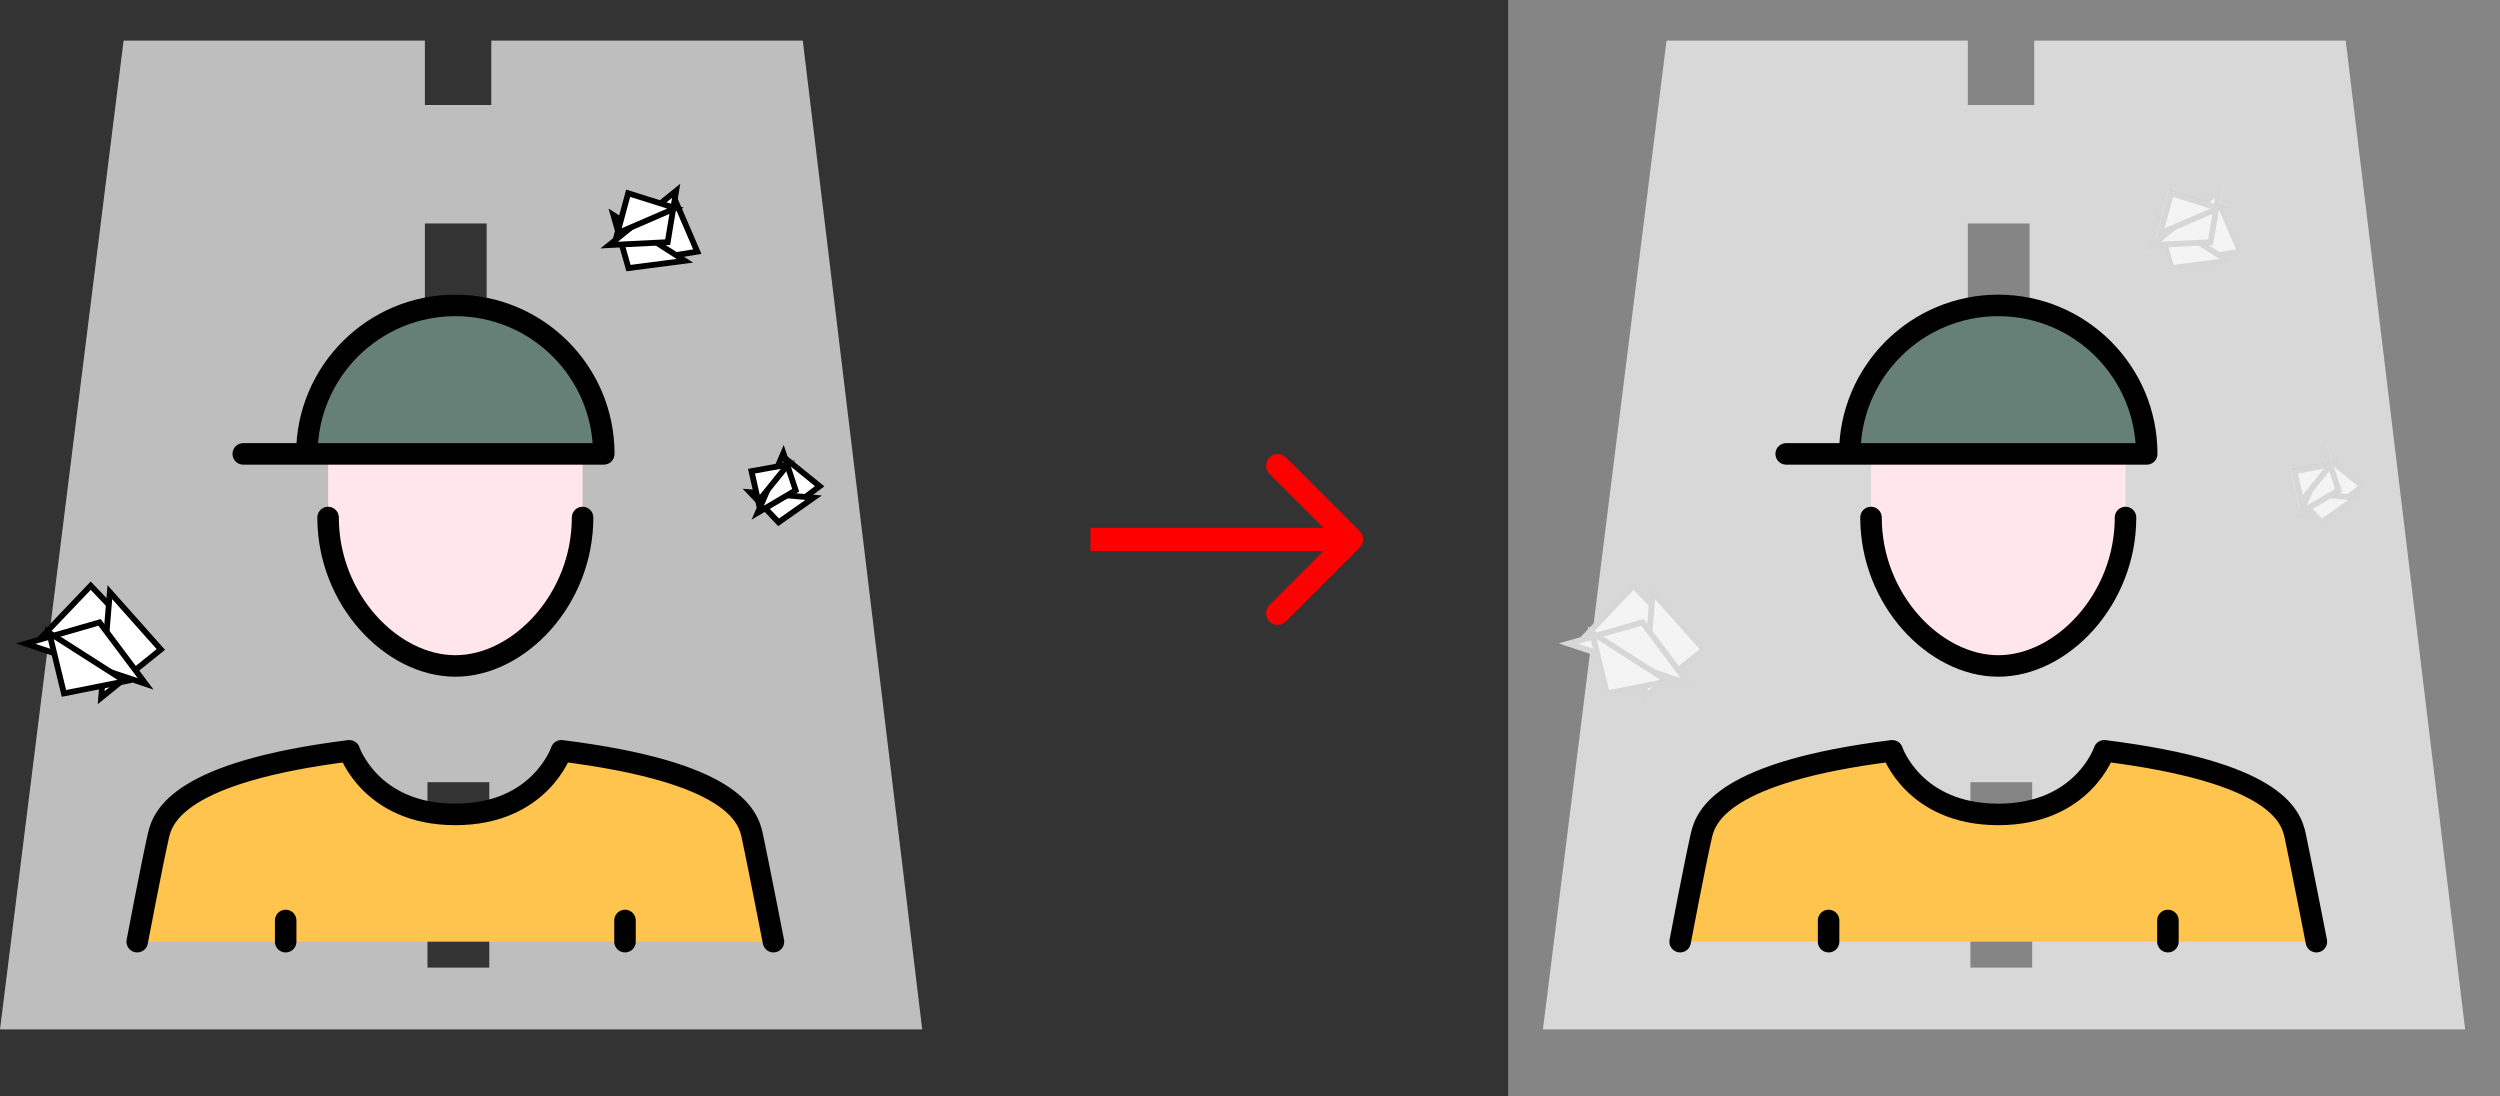 <svg width="431" height="189" viewBox="0 0 431 189" fill="none" xmlns="http://www.w3.org/2000/svg">
<rect x="0" y="0" width="431" height="189" fill="#333333" stroke="none"/>
<path d="M234.414 91.586C235.195 92.367 235.195 93.633 234.414 94.414L221.686 107.142C220.905 107.923 219.639 107.923 218.858 107.142C218.077 106.361 218.077 105.095 218.858 104.314L230.171 93L218.858 81.686C218.077 80.905 218.077 79.639 218.858 78.858C219.639 78.077 220.905 78.077 221.686 78.858L234.414 91.586ZM188 91H233V95H188V91Z" fill="#FF0000"/>
<path fill-rule="evenodd" clip-rule="evenodd" d="M138.401 7L84.696 7V18.102H73.249V7H21.309L0 177.471H158.99L138.401 7ZM84.351 166.816H73.697V134.853H84.351V166.816ZM84.351 113.992H73.697V81.581H84.351V113.992ZM73.249 59.835V38.526H83.903V59.835H73.249Z" fill="#BEBEBE"/>
<mask id="mask0_1060_6656" style="mask-type:luminance" maskUnits="userSpaceOnUse" x="20" y="49" width="117" height="117">
<path d="M137 49H20V166H137V49Z" fill="white"/>
</mask>
<g mask="url(#mask0_1060_6656)">
<path d="M107.75 162.344H49.25H23.656C23.656 162.344 26.179 149.108 27.312 144.062C28.08 140.699 30.969 133.094 60.219 129.438C60.219 129.438 63.875 140.406 78.5 140.406C93.125 140.406 96.781 129.438 96.781 129.438C126.031 133.094 128.92 140.479 129.688 144.062C130.748 149.108 133.344 162.344 133.344 162.344H107.75Z" fill="#FFC44D"/>
<path d="M104.094 78.25H100.438H56.562H52.906C52.906 64.1 64.35 52.656 78.5 52.656C92.65 52.656 104.094 64.1 104.094 78.25Z" fill="#668077"/>
<path d="M100.438 78.25V89.219C100.438 103.368 89.469 114.812 78.5 114.812C67.531 114.812 56.562 103.368 56.562 89.219V78.25H100.438Z" fill="#FFE6EA"/>
<path d="M23.656 162.344C23.656 162.344 26.168 149.104 27.312 144.062C28.073 140.71 30.969 133.094 60.219 129.438C60.219 129.438 63.875 140.406 78.5 140.406C93.125 140.406 96.781 129.438 96.781 129.438C126.031 133.094 128.927 140.483 129.688 144.062C130.762 149.123 133.344 162.344 133.344 162.344M56.562 89.219C56.562 103.354 67.531 114.812 78.5 114.812C89.469 114.812 100.438 103.354 100.438 89.219M49.25 158.688V162.344M107.75 158.688V162.344M41.938 78.25H104.094C104.094 64.115 92.635 52.656 78.5 52.656C64.365 52.656 52.906 64.115 52.906 78.25" stroke="black" stroke-width="3.708" stroke-linecap="round" stroke-linejoin="round"/>
</g>
<path d="M6.514 110.54L15.638 100.974L24.762 110.54H6.514Z" fill="white" stroke="black"/>
<path d="M18.941 102.087L27.725 111.965L17.444 120.273L18.941 102.087Z" fill="white" stroke="black"/>
<path d="M4.43 110.961L17.164 107.301L25.11 117.904L4.43 110.961Z" fill="white" stroke="black"/>
<path d="M21.565 117.453L11.025 119.544L8.493 109.102L21.565 117.453Z" fill="white" stroke="black"/>
<path d="M135.512 79.127L141.308 83.827L135.349 88.32L135.512 79.127Z" fill="white" stroke="black"/>
<path d="M140.272 85.802L134.23 90.046L129.302 84.867L140.272 85.802Z" fill="white" stroke="black"/>
<path d="M135.052 78.117L137.172 84.524L130.635 88.384L135.052 78.117Z" fill="white" stroke="black"/>
<path d="M130.723 86.442L129.559 81.231L135.851 80.095L130.723 86.442Z" fill="white" stroke="black"/>
<path d="M116.313 34.316L120.211 43.381L110.473 44.978L116.313 34.316Z" fill="white" stroke="black"/>
<path d="M118.076 44.959L108.352 46.219L105.755 37.089L118.076 44.959Z" fill="white" stroke="black"/>
<path d="M116.574 32.891L115.108 41.747L105.023 42.251L116.574 32.891Z" fill="white" stroke="black"/>
<path d="M106.432 40.217L108.295 33.314L116.463 35.884L106.432 40.217Z" fill="white" stroke="black"/>
<path fill-rule="evenodd" clip-rule="evenodd" d="M404.401 7L350.696 7V18.102H339.249V7H287.309L266 177.471H424.99L404.401 7ZM350.351 166.816H339.697V134.853H350.351V166.816ZM350.351 113.992H339.697V81.581H350.351V113.992ZM339.249 59.835V38.526H349.903V59.835H339.249Z" fill="#BEBEBE"/>
<path d="M281.638 100.25L291.93 111.04H271.346L281.638 100.25Z" fill="#ECECEC"/>
<path d="M272.514 110.54L281.638 100.974L290.762 110.54H272.514Z" stroke="black" stroke-opacity="0.2"/>
<path d="M294.447 112.024L282.85 121.396L284.538 100.882L294.447 112.024Z" fill="#ECECEC"/>
<path d="M284.941 102.087L293.725 111.965L283.444 120.273L284.941 102.087Z" stroke="black" stroke-opacity="0.2"/>
<path d="M283.358 106.726L292.474 118.889L268.749 110.924L283.358 106.726Z" fill="#ECECEC"/>
<path d="M270.43 110.961L283.164 107.301L291.11 117.904L270.43 110.961Z" stroke="black" stroke-opacity="0.2"/>
<path d="M276.652 120.128L273.713 108.011L288.882 117.701L276.652 120.128Z" fill="#ECECEC"/>
<path d="M287.565 117.453L277.025 119.544L274.493 109.102L287.565 117.453Z" stroke="black" stroke-opacity="0.2"/>
<path d="M408.12 83.841L400.831 89.337L401.03 78.093L408.12 83.841Z" fill="#ECECEC"/>
<path d="M401.512 79.127L407.308 83.827L401.349 88.32L401.512 79.127Z" stroke="black" stroke-opacity="0.2"/>
<path d="M400.153 90.701L394.019 84.256L407.672 85.419L400.153 90.701Z" fill="#ECECEC"/>
<path d="M406.272 85.802L400.23 90.046L395.302 84.867L406.272 85.802Z" stroke="black" stroke-opacity="0.2"/>
<path d="M403.788 84.706L395.596 89.543L401.132 76.676L403.788 84.706Z" fill="#ECECEC"/>
<path d="M401.052 78.117L403.172 84.524L396.635 88.384L401.052 78.117Z" stroke="black" stroke-opacity="0.2"/>
<path d="M394.925 80.885L403.028 79.422L396.425 87.594L394.925 80.885Z" fill="#ECECEC"/>
<path d="M396.723 86.442L395.559 81.231L401.851 80.095L396.723 86.442Z" stroke="black" stroke-opacity="0.2"/>
<path d="M386.922 43.771L375.542 45.638L382.368 33.176L386.922 43.771Z" fill="#ECECEC"/>
<path d="M382.313 34.316L386.211 43.381L376.473 44.978L382.313 34.316Z" stroke="black" stroke-opacity="0.2"/>
<path d="M373.979 46.764L370.903 35.952L385.493 45.271L373.979 46.764Z" fill="#ECECEC"/>
<path d="M384.076 44.959L374.352 46.219L371.755 37.089L384.076 44.959Z" stroke="black" stroke-opacity="0.2"/>
<path d="M381.57 42.194L369.565 42.794L383.314 31.652L381.57 42.194Z" fill="#ECECEC"/>
<path d="M382.574 32.891L381.108 41.747L371.023 42.251L382.574 32.891Z" stroke="black" stroke-opacity="0.2"/>
<path d="M373.895 32.713L383.818 35.835L371.632 41.099L373.895 32.713Z" fill="#ECECEC"/>
<path d="M372.432 40.217L374.295 33.314L382.463 35.884L372.432 40.217Z" stroke="black" stroke-opacity="0.2"/>
<rect x="260" width="171" height="189" fill="white" fill-opacity="0.4"/>
<mask id="mask1_1060_6656" style="mask-type:luminance" maskUnits="userSpaceOnUse" x="286" y="49" width="117" height="117">
<path d="M403 49H286V166H403V49Z" fill="white"/>
</mask>
<g mask="url(#mask1_1060_6656)">
<path d="M373.75 162.344H315.25H289.656C289.656 162.344 292.179 149.108 293.312 144.062C294.08 140.699 296.969 133.094 326.219 129.438C326.219 129.438 329.875 140.406 344.5 140.406C359.125 140.406 362.781 129.438 362.781 129.438C392.031 133.094 394.92 140.479 395.688 144.062C396.748 149.108 399.344 162.344 399.344 162.344H373.75Z" fill="#FFC44D"/>
<path d="M370.094 78.25H366.438H322.562H318.906C318.906 64.1 330.35 52.656 344.5 52.656C358.65 52.656 370.094 64.1 370.094 78.25Z" fill="#668077"/>
<path d="M366.438 78.25V89.219C366.438 103.368 355.469 114.812 344.5 114.812C333.531 114.812 322.562 103.368 322.562 89.219V78.25H366.438Z" fill="#FFE6EA"/>
<path d="M289.656 162.344C289.656 162.344 292.168 149.104 293.312 144.062C294.073 140.71 296.969 133.094 326.219 129.438C326.219 129.438 329.875 140.406 344.5 140.406C359.125 140.406 362.781 129.438 362.781 129.438C392.031 133.094 394.927 140.483 395.688 144.062C396.762 149.123 399.344 162.344 399.344 162.344M322.562 89.219C322.562 103.354 333.531 114.812 344.5 114.812C355.469 114.812 366.438 103.354 366.438 89.219M315.25 158.688V162.344M373.75 158.688V162.344M307.938 78.25H370.094C370.094 64.115 358.635 52.656 344.5 52.656C330.365 52.656 318.906 64.115 318.906 78.25" stroke="black" stroke-width="3.708" stroke-linecap="round" stroke-linejoin="round"/>
</g>
</svg>
